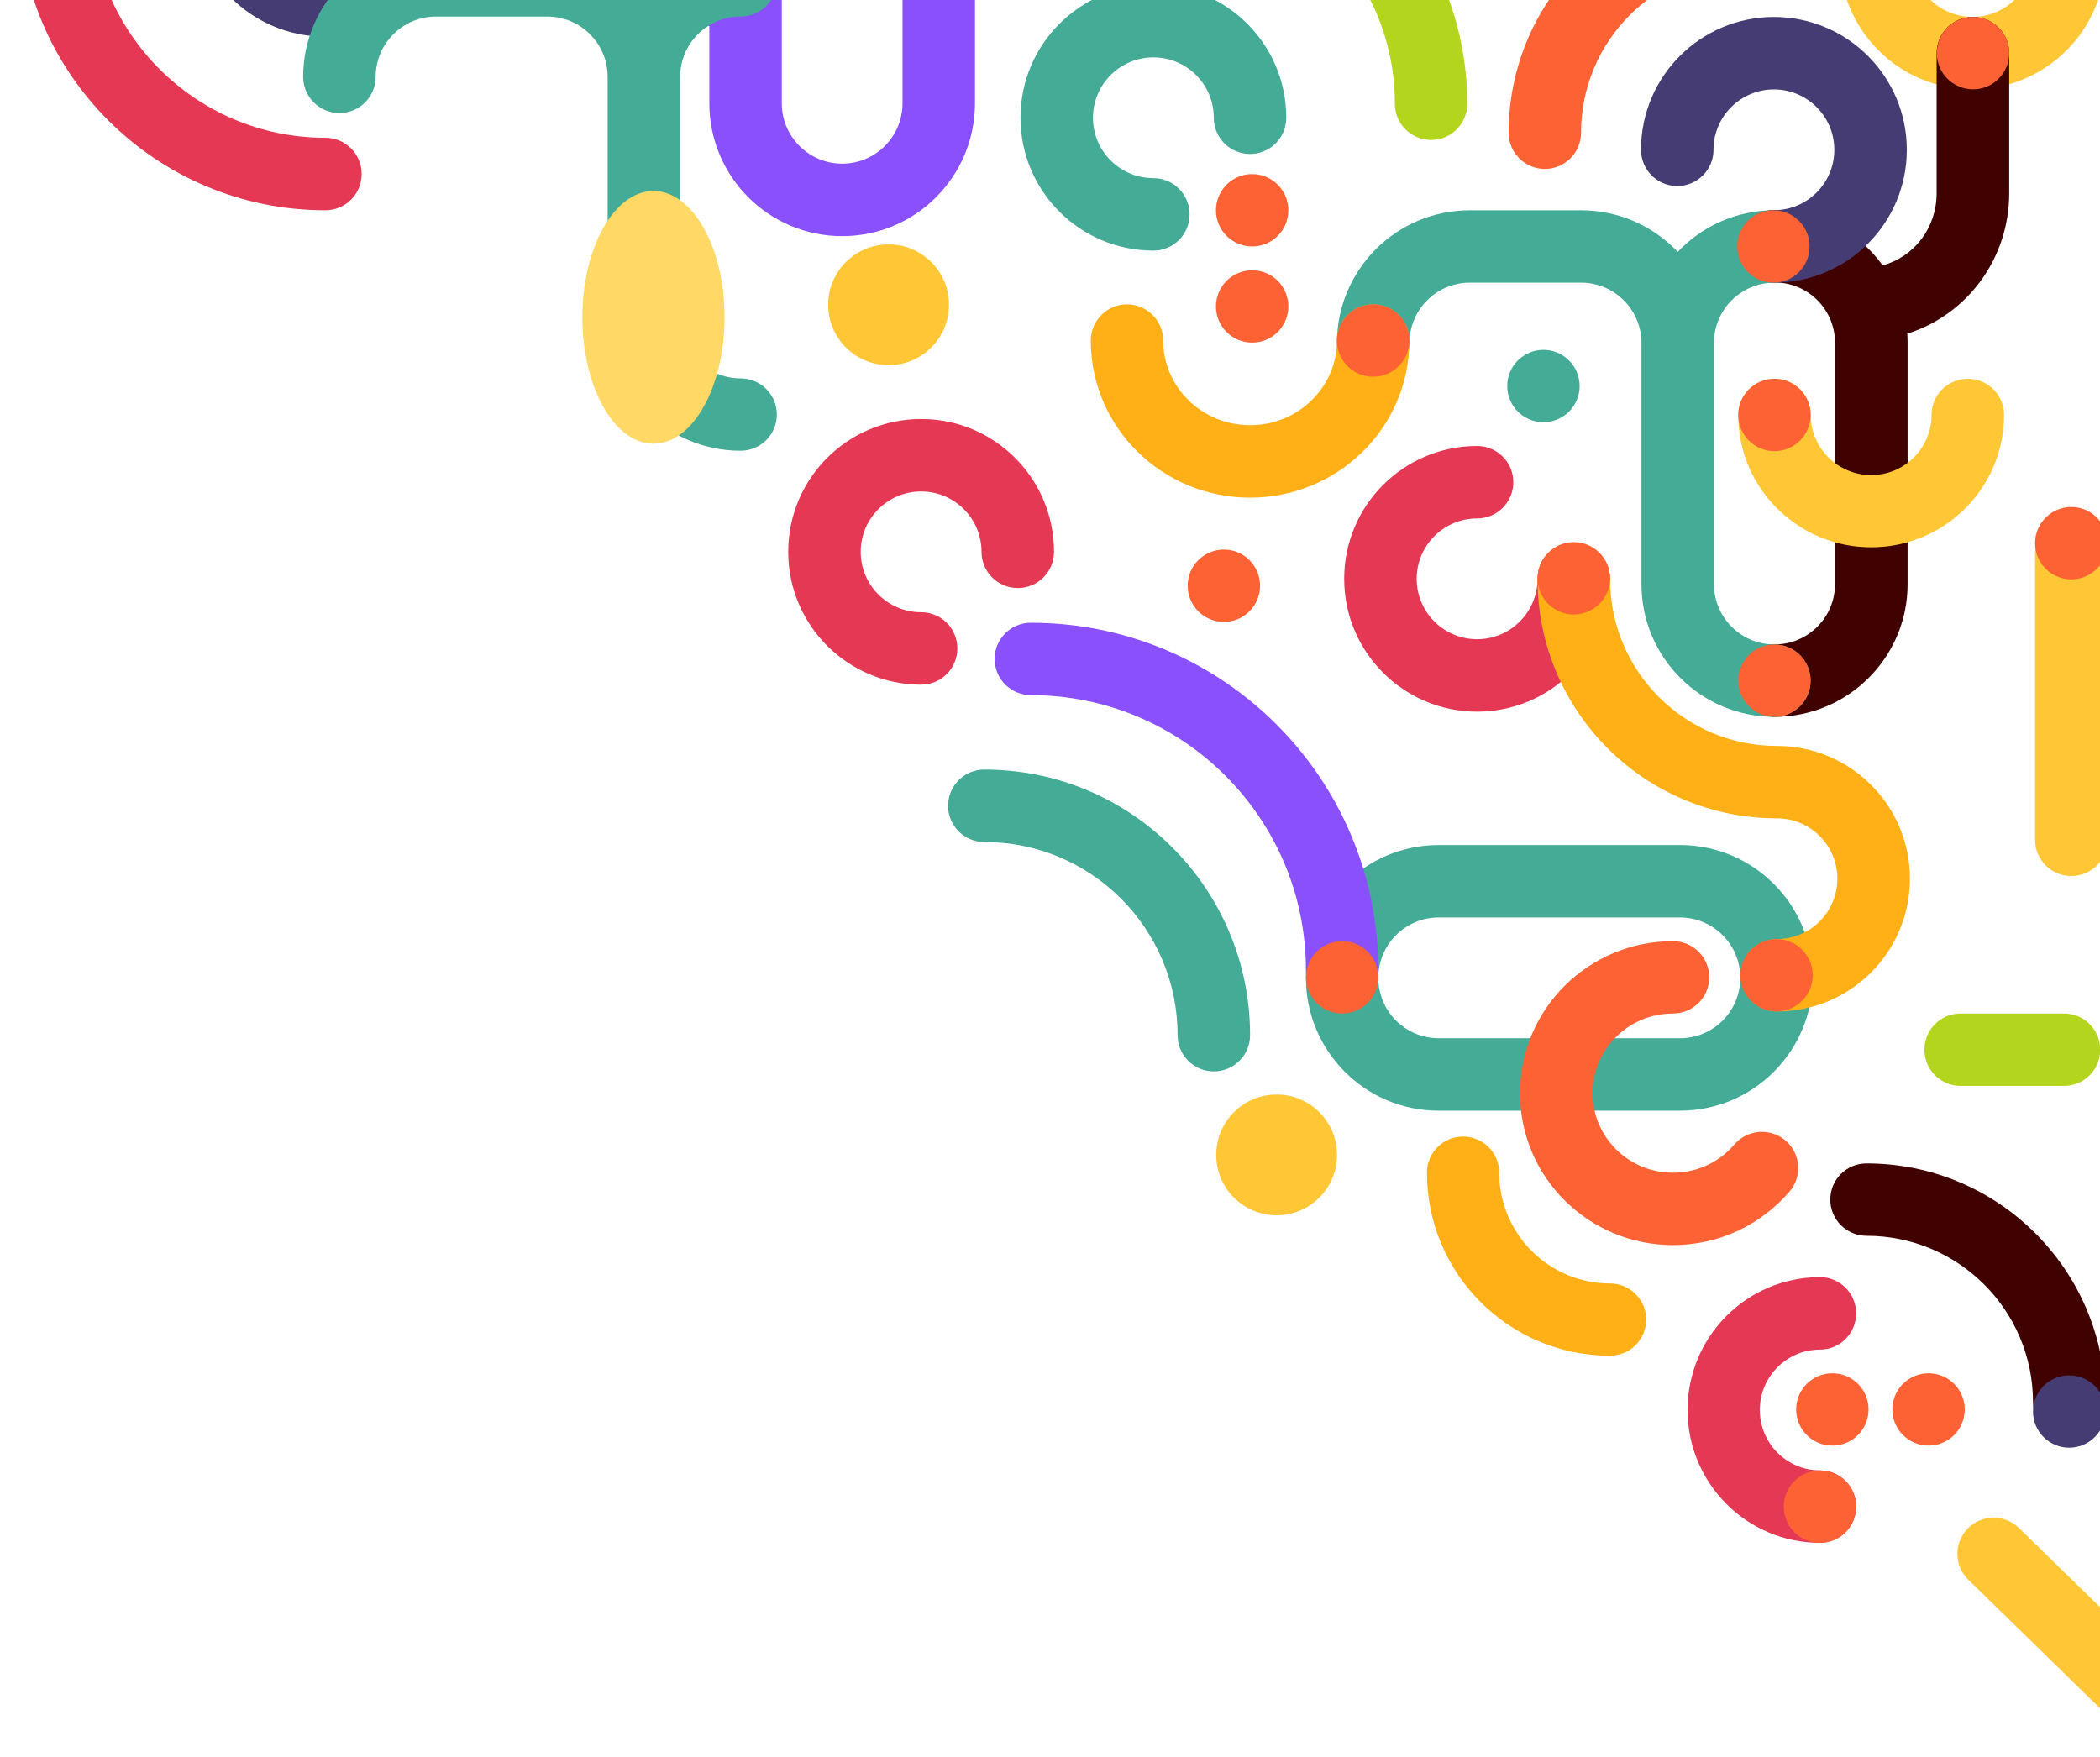 <svg width="368" height="308" viewBox="0 0 368 308" fill="none" xmlns="http://www.w3.org/2000/svg">
<path fill-rule="evenodd" clip-rule="evenodd" d="M344.815 267.903C347.262 265.396 351.278 265.348 353.784 267.794L381.009 294.374C383.515 296.821 383.563 300.836 381.115 303.343C378.668 305.85 374.652 305.898 372.147 303.452L344.921 276.872C342.415 274.426 342.368 270.41 344.815 267.903Z" fill="#FFC735"/>
<path d="M172 96.718C172 90.873 167.26 86.135 161.414 86.135C155.568 86.135 150.828 90.873 150.828 96.718C150.828 102.562 155.568 107.301 161.414 107.301C164.922 107.301 167.766 110.144 167.766 113.65C167.766 117.157 164.922 120 161.414 120C148.552 120 138.125 109.576 138.125 96.718C138.125 83.859 148.552 73.436 161.414 73.436C174.276 73.436 184.703 83.859 184.703 96.718C184.703 100.224 181.859 103.067 178.352 103.067C174.844 103.067 172 100.224 172 96.718Z" fill="#E53855"/>
<path fill-rule="evenodd" clip-rule="evenodd" d="M318.936 236.539C313.109 236.539 308.385 241.277 308.385 247.122C308.385 252.966 313.109 257.704 318.936 257.704C322.432 257.704 325.266 260.547 325.266 264.054C325.266 267.561 322.432 270.404 318.936 270.404C306.117 270.404 295.725 259.98 295.725 247.122C295.725 234.263 306.117 223.839 318.936 223.839C322.432 223.839 325.266 226.682 325.266 230.189C325.266 233.696 322.432 236.539 318.936 236.539Z" fill="#E53855"/>
<path fill-rule="evenodd" clip-rule="evenodd" d="M325.267 264.062C325.267 267.565 322.427 270.404 318.923 270.404C315.42 270.404 312.58 267.565 312.58 264.062C312.58 260.56 315.42 257.721 318.923 257.721C322.427 257.721 325.267 260.56 325.267 264.062Z" fill="#FD6234"/>
<path fill-rule="evenodd" clip-rule="evenodd" d="M327.441 247.031C327.441 250.533 324.6 253.372 321.097 253.372C317.594 253.372 314.754 250.533 314.754 247.031C314.754 243.528 317.594 240.689 321.097 240.689C324.6 240.689 327.441 243.528 327.441 247.031Z" fill="#FD6234"/>
<path fill-rule="evenodd" clip-rule="evenodd" d="M344.296 247.031C344.296 250.533 341.456 253.372 337.953 253.372C334.45 253.372 331.609 250.533 331.609 247.031C331.609 243.528 334.45 240.689 337.953 240.689C341.456 240.689 344.296 243.528 344.296 247.031Z" fill="#FD6234"/>
<path fill-rule="evenodd" clip-rule="evenodd" d="M223.711 191.834C217.865 191.834 213.125 196.573 213.125 202.417C213.125 208.262 217.865 213 223.711 213C229.557 213 234.297 208.262 234.297 202.417C234.297 196.573 229.557 191.834 223.711 191.834ZM155.711 42.834C149.865 42.834 145.125 47.572 145.125 53.417C145.125 59.262 149.865 64 155.711 64C161.557 64 166.297 59.262 166.297 53.417C166.297 47.572 161.557 42.834 155.711 42.834Z" fill="#FFC735"/>
<path d="M202.115 31.223C196.269 31.223 191.529 26.485 191.529 20.64C191.529 14.795 196.269 10.057 202.115 10.057C207.962 10.057 212.701 14.795 212.701 20.64C212.701 24.147 215.545 26.99 219.053 26.99C222.561 26.99 225.404 24.147 225.404 20.64C225.404 7.781 214.978 -2.642 202.115 -2.642C189.253 -2.642 178.826 7.781 178.826 20.64C178.826 33.499 189.253 43.922 202.115 43.922C205.623 43.922 208.467 41.079 208.467 37.573C208.467 34.066 205.623 31.223 202.115 31.223Z" fill="#44AB96"/>
<path fill-rule="evenodd" clip-rule="evenodd" d="M147.577 -47.523C160.431 -47.523 170.851 -37.098 170.851 -24.237V18.1C170.851 30.961 160.431 41.386 147.577 41.386C134.722 41.386 124.302 30.961 124.302 18.1V4.552H110.972C98.119 4.552 87.698 -5.873 87.698 -18.733V-61.071C87.698 -66.918 82.962 -71.655 77.119 -71.655H57.653C51.81 -71.655 47.074 -66.918 47.074 -61.071C47.074 -57.565 44.232 -54.72 40.726 -54.72C37.221 -54.72 34.379 -57.565 34.379 -61.071C34.379 -73.933 44.799 -84.357 57.653 -84.357H77.119C83.788 -84.357 89.803 -81.55 94.046 -77.053C98.289 -81.55 104.303 -84.357 110.972 -84.357H130.015C133.521 -84.357 136.363 -81.511 136.363 -78.006C136.363 -74.5 133.521 -71.655 130.015 -71.655H110.972C105.13 -71.655 100.393 -66.918 100.393 -61.071V-18.733C100.393 -12.888 105.13 -8.149 110.972 -8.149H124.302V-24.237C124.302 -37.098 134.722 -47.523 147.577 -47.523ZM136.998 18.1C136.998 23.946 141.735 28.685 147.577 28.685C153.42 28.685 158.156 23.946 158.156 18.1V-24.237C158.156 -30.083 153.42 -34.822 147.577 -34.822C141.735 -34.822 136.998 -30.083 136.998 -24.237V18.1Z" fill="#8950FC"/>
<path d="M356.259 245.763C356.259 229.652 343.195 216.592 327.08 216.592C323.576 216.592 320.736 213.752 320.736 210.25C320.736 206.748 323.576 203.909 327.08 203.909C350.202 203.909 368.946 222.647 368.946 245.763C368.946 249.265 366.105 252.104 362.602 252.104C359.099 252.104 356.259 249.265 356.259 245.763Z" fill="#400101"/>
<path fill-rule="evenodd" clip-rule="evenodd" d="M206.359 181.434C206.359 162.734 191.195 147.575 172.489 147.575C168.982 147.575 166.139 144.732 166.139 141.226C166.139 137.72 168.982 134.877 172.489 134.877C198.209 134.877 219.06 155.722 219.06 181.434C219.06 184.941 216.217 187.783 212.71 187.783C209.202 187.783 206.359 184.941 206.359 181.434Z" fill="#44AB96"/>
<path fill-rule="evenodd" clip-rule="evenodd" d="M219.423 43.198C222.927 43.198 225.767 40.358 225.767 36.856C225.767 33.354 222.927 30.515 219.423 30.515C215.92 30.515 213.08 33.354 213.08 36.856C213.08 40.358 215.92 43.198 219.423 43.198Z" fill="#FD6234"/>
<path fill-rule="evenodd" clip-rule="evenodd" d="M219.423 60.048C222.927 60.048 225.767 57.209 225.767 53.706C225.767 50.204 222.927 47.365 219.423 47.365C215.92 47.365 213.08 50.204 213.08 53.706C213.08 57.209 215.92 60.048 219.423 60.048Z" fill="#FD6234"/>
<path fill-rule="evenodd" clip-rule="evenodd" d="M335.07 -7.625C335.07 -1.78 339.81 2.958 345.656 2.958C351.503 2.958 356.242 -1.78 356.242 -7.625C356.242 -13.47 351.503 -18.208 345.656 -18.208C339.81 -18.208 335.07 -13.47 335.07 -7.625ZM345.656 15.657C332.794 15.657 322.367 5.234 322.367 -7.625C322.367 -20.484 332.794 -30.907 345.656 -30.907C358.519 -30.907 368.945 -20.484 368.945 -7.625C368.945 5.234 358.519 15.657 345.656 15.657Z" fill="#FFC735"/>
<path d="M304.605 119.292C304.605 115.788 307.453 112.948 310.965 112.948C316.819 112.948 321.564 108.213 321.564 102.373V60.076C321.564 54.236 316.819 49.502 310.965 49.502C307.453 49.502 304.605 46.661 304.605 43.157C304.605 39.653 307.453 36.812 310.965 36.812C318.77 36.812 325.68 40.638 329.912 46.512C335.383 45.022 339.371 40 339.371 33.852V9.319C339.371 5.815 342.218 2.974 345.73 2.974C349.242 2.974 352.09 5.815 352.09 9.319V33.852C352.09 45.327 344.717 55.184 334.229 58.48C334.265 59.007 334.283 59.539 334.283 60.076V102.373C334.283 115.221 323.843 125.637 310.965 125.637C307.453 125.637 304.605 122.796 304.605 119.292Z" fill="#400101"/>
<path fill-rule="evenodd" clip-rule="evenodd" d="M228.848 171.386C228.848 158.528 239.261 148.104 252.107 148.104H294.395C307.241 148.104 317.654 158.528 317.654 171.386C317.654 184.245 307.241 194.668 294.395 194.668H252.107C239.261 194.668 228.848 184.245 228.848 171.386ZM252.107 160.803C246.269 160.803 241.535 165.542 241.535 171.386C241.535 177.231 246.269 181.969 252.107 181.969H294.396C300.235 181.969 304.968 177.231 304.968 171.386C304.968 165.542 300.235 160.803 294.396 160.803H252.107Z" fill="#44AB96"/>
<path fill-rule="evenodd" clip-rule="evenodd" d="M317.292 119.295C317.292 115.793 314.448 112.954 310.94 112.954C305.092 112.954 300.352 108.222 300.352 102.385V60.108C300.352 54.271 305.092 49.539 310.94 49.539C314.448 49.539 317.292 46.7 317.292 43.198C317.292 39.695 314.448 36.856 310.94 36.856C304.265 36.856 298.246 39.659 293.999 44.149C289.752 39.659 283.734 36.856 277.059 36.856H257.578C244.714 36.856 234.285 47.266 234.285 60.108C234.285 63.61 237.129 66.45 240.638 66.45C244.146 66.45 246.99 63.61 246.99 60.108C246.99 54.271 251.731 49.539 257.578 49.539H277.059C282.906 49.539 287.647 54.271 287.647 60.108V102.384C287.647 102.385 287.647 102.384 287.647 102.384C287.647 115.226 298.075 125.637 310.94 125.637C314.448 125.637 317.292 122.797 317.292 119.295Z" fill="#44AB96"/>
<path fill-rule="evenodd" clip-rule="evenodd" d="M310.857 36.84C316.704 36.84 321.443 32.102 321.443 26.257C321.443 20.412 316.704 15.674 310.857 15.674C305.011 15.674 300.271 20.412 300.271 26.257C300.271 29.764 297.428 32.606 293.92 32.606C290.412 32.606 287.568 29.764 287.568 26.257C287.568 13.398 297.995 2.974 310.857 2.974C323.72 2.974 334.146 13.398 334.146 26.257C334.146 39.115 323.72 49.539 310.857 49.539C307.35 49.539 304.506 46.696 304.506 43.189C304.506 39.683 307.35 36.84 310.857 36.84Z" fill="#463C74"/>
<path fill-rule="evenodd" clip-rule="evenodd" d="M258.842 90.865C252.995 90.865 248.256 95.603 248.256 101.448C248.256 107.293 252.995 112.031 258.842 112.031C264.688 112.031 269.428 107.293 269.428 101.448C269.428 97.942 272.271 95.099 275.779 95.099C279.287 95.099 282.131 97.942 282.131 101.448C282.131 114.307 271.704 124.73 258.842 124.73C245.979 124.73 235.553 114.307 235.553 101.448C235.553 88.59 245.979 78.166 258.842 78.166C262.35 78.166 265.193 81.009 265.193 84.516C265.193 88.022 262.35 90.865 258.842 90.865Z" fill="#E53855"/>
<path fill-rule="evenodd" clip-rule="evenodd" d="M293.167 177.637C285.359 177.637 279.081 183.911 279.081 191.588C279.081 199.265 285.359 205.539 293.167 205.539C297.481 205.539 301.33 203.627 303.92 200.601C306.2 197.937 310.214 197.62 312.885 199.894C315.556 202.168 315.874 206.17 313.594 208.834C308.683 214.573 301.348 218.222 293.167 218.222C278.392 218.222 266.363 206.326 266.363 191.588C266.363 176.85 278.392 164.954 293.167 164.954C296.679 164.954 299.527 167.793 299.527 171.295C299.527 174.798 296.679 177.637 293.167 177.637Z" fill="#FD6234"/>
<path fill-rule="evenodd" clip-rule="evenodd" d="M310.767 36.856C314.27 36.856 317.11 39.695 317.11 43.198C317.11 46.7 314.27 49.539 310.767 49.539C307.264 49.539 304.424 46.7 304.424 43.198C304.424 39.695 307.264 36.856 310.767 36.856Z" fill="#FD6234"/>
<path fill-rule="evenodd" clip-rule="evenodd" d="M310.949 112.954C314.452 112.954 317.292 115.793 317.292 119.295C317.292 122.797 314.452 125.637 310.949 125.637C307.446 125.637 304.605 122.797 304.605 119.295C304.605 115.793 307.446 112.954 310.949 112.954Z" fill="#FD6234"/>
<path fill-rule="evenodd" clip-rule="evenodd" d="M345.746 2.974C349.249 2.974 352.089 5.814 352.089 9.316C352.089 12.818 349.249 15.657 345.746 15.657C342.242 15.657 339.402 12.818 339.402 9.316C339.402 5.814 342.242 2.974 345.746 2.974Z" fill="#FD6234"/>
<path fill-rule="evenodd" clip-rule="evenodd" d="M317.309 72.718C317.309 78.543 322.048 83.265 327.894 83.265C333.741 83.265 338.48 78.543 338.48 72.718C338.48 69.223 341.324 66.389 344.832 66.389C348.34 66.389 351.184 69.223 351.184 72.718C351.184 85.534 340.757 95.922 327.894 95.922C315.032 95.922 304.605 85.534 304.605 72.718C304.605 69.223 307.449 66.389 310.957 66.389C314.465 66.389 317.309 69.223 317.309 72.718Z" fill="#FFC735"/>
<path fill-rule="evenodd" clip-rule="evenodd" d="M203.837 59.697C203.837 67.765 210.534 74.52 219.061 74.52C227.588 74.52 234.285 67.765 234.285 59.697C234.285 56.188 237.125 53.344 240.628 53.344C244.131 53.344 246.972 56.188 246.972 59.697C246.972 75.019 234.356 87.226 219.061 87.226C203.766 87.226 191.15 75.019 191.15 59.697C191.15 56.188 193.991 53.344 197.494 53.344C200.997 53.344 203.837 56.188 203.837 59.697Z" fill="#FFB017"/>
<path fill-rule="evenodd" clip-rule="evenodd" d="M282.156 101.544C282.156 117.666 295.244 130.736 311.389 130.736C324.258 130.736 334.691 141.154 334.691 154.005C334.691 166.857 324.258 177.274 311.389 177.274C307.879 177.274 305.034 174.433 305.034 170.928C305.034 167.424 307.879 164.582 311.389 164.582C317.239 164.582 321.981 159.847 321.981 154.005C321.981 148.164 317.239 143.428 311.389 143.428C288.224 143.428 269.445 124.676 269.445 101.544C269.445 98.039 272.291 95.198 275.8 95.198C279.31 95.198 282.156 98.039 282.156 101.544Z" fill="#FFB017"/>
<path d="M228.847 170.027C228.847 143.41 207.263 121.832 180.638 121.832C177.135 121.832 174.295 118.993 174.295 115.49C174.295 111.988 177.135 109.149 180.638 109.149C214.27 109.149 241.534 136.405 241.534 170.027C241.534 173.529 238.694 176.369 235.191 176.369C231.688 176.369 228.847 173.529 228.847 170.027Z" fill="#8950FC"/>
<path d="M15.919 -16.943C15.919 5.751 34.322 24.148 57.022 24.148C60.532 24.148 63.378 26.992 63.378 30.502C63.378 34.011 60.532 36.856 57.022 36.856C27.301 36.856 3.207 12.769 3.207 -16.943C3.207 -20.452 6.053 -23.297 9.563 -23.297C13.073 -23.297 15.919 -20.452 15.919 -16.943Z" fill="#E53855"/>
<path fill-rule="evenodd" clip-rule="evenodd" d="M306.237 -5.903C290.122 -5.903 277.058 7.157 277.058 23.267C277.058 26.77 274.218 29.609 270.714 29.609C267.211 29.609 264.371 26.77 264.371 23.267C264.371 0.152 283.115 -18.586 306.237 -18.586C309.74 -18.586 312.58 -15.747 312.58 -12.245C312.58 -8.743 309.74 -5.903 306.237 -5.903Z" fill="#FD6234"/>
<path fill-rule="evenodd" clip-rule="evenodd" d="M262.719 205.529C262.719 216.253 271.415 224.946 282.142 224.946C285.639 224.946 288.475 227.781 288.475 231.277C288.475 234.774 285.639 237.609 282.142 237.609C264.419 237.609 250.053 223.246 250.053 205.529C250.053 202.033 252.888 199.198 256.386 199.198C259.884 199.198 262.719 202.033 262.719 205.529Z" fill="#FFB017"/>
<path fill-rule="evenodd" clip-rule="evenodd" d="M310.949 66.389C314.452 66.389 317.292 69.229 317.292 72.731C317.292 76.233 314.452 79.072 310.949 79.072C307.446 79.072 304.605 76.233 304.605 72.731C304.605 69.229 307.446 66.389 310.949 66.389Z" fill="#FD6234"/>
<path fill-rule="evenodd" clip-rule="evenodd" d="M275.789 95.016C279.292 95.016 282.132 97.856 282.132 101.358C282.132 104.86 279.292 107.699 275.789 107.699C272.285 107.699 269.445 104.86 269.445 101.358C269.445 97.856 272.285 95.016 275.789 95.016Z" fill="#FD6234"/>
<path fill-rule="evenodd" clip-rule="evenodd" d="M214.468 96.317C217.972 96.317 220.812 99.156 220.812 102.659C220.812 106.161 217.972 109 214.468 109C210.965 109 208.125 106.161 208.125 102.659C208.125 99.156 210.965 96.317 214.468 96.317Z" fill="#FD6234"/>
<path fill-rule="evenodd" clip-rule="evenodd" d="M240.628 53.344C244.132 53.344 246.972 56.183 246.972 59.685C246.972 63.188 244.132 66.027 240.628 66.027C237.125 66.027 234.285 63.188 234.285 59.685C234.285 56.183 237.125 53.344 240.628 53.344Z" fill="#FD6234"/>
<path fill-rule="evenodd" clip-rule="evenodd" d="M362.601 241.051C359.098 241.051 356.258 243.891 356.258 247.393C356.258 250.895 359.098 253.734 362.601 253.734C366.104 253.734 368.944 250.895 368.944 247.393C368.944 243.891 366.104 241.051 362.601 241.051Z" fill="#463C74"/>
<path fill-rule="evenodd" clip-rule="evenodd" d="M270.468 61.317C273.972 61.317 276.812 64.156 276.812 67.659C276.812 71.161 273.972 74 270.468 74C266.965 74 264.125 71.161 264.125 67.659C264.125 64.156 266.965 61.317 270.468 61.317Z" fill="#44AB96"/>
<path fill-rule="evenodd" clip-rule="evenodd" d="M235.191 164.954C238.694 164.954 241.534 167.793 241.534 171.295C241.534 174.797 238.694 177.637 235.191 177.637C231.688 177.637 228.848 174.797 228.848 171.295C228.848 167.793 231.688 164.954 235.191 164.954Z" fill="#FD6234"/>
<path fill-rule="evenodd" clip-rule="evenodd" d="M311.31 164.591C314.813 164.591 317.654 167.431 317.654 170.933C317.654 174.435 314.813 177.274 311.31 177.274C307.807 177.274 304.967 174.435 304.967 170.933C304.967 167.431 307.807 164.591 311.31 164.591Z" fill="#FD6234"/>
<path fill-rule="evenodd" clip-rule="evenodd" d="M368.039 183.978C368.039 187.481 365.204 190.32 361.708 190.32H343.559C340.063 190.32 337.229 187.481 337.229 183.978C337.229 180.476 340.063 177.637 343.559 177.637H361.708C365.204 177.637 368.039 180.476 368.039 183.978Z" fill="#B4D51E"/>
<path fill-rule="evenodd" clip-rule="evenodd" d="M362.964 153.539C359.461 153.539 356.621 150.697 356.621 147.192V96.834C356.621 93.329 359.461 90.487 362.964 90.487C366.468 90.487 369.308 93.329 369.308 96.834V147.192C369.308 150.697 366.468 153.539 362.964 153.539Z" fill="#FFC735"/>
<path fill-rule="evenodd" clip-rule="evenodd" d="M369.308 95.198C369.308 98.7 366.468 101.539 362.964 101.539C359.461 101.539 356.621 98.7 356.621 95.198C356.621 91.695 359.461 88.856 362.964 88.856C366.468 88.856 369.308 91.695 369.308 95.198Z" fill="#FD6234"/>
<path fill-rule="evenodd" clip-rule="evenodd" d="M244.435 18.194C244.435 -4.22 226.259 -22.391 203.837 -22.391C200.334 -22.391 197.494 -25.231 197.494 -28.733C197.494 -32.235 200.334 -35.074 203.837 -35.074C233.265 -35.074 257.121 -11.225 257.121 18.194C257.121 21.696 254.281 24.536 250.778 24.536C247.275 24.536 244.435 21.696 244.435 18.194Z" fill="#B4D51E"/>
<path fill-rule="evenodd" clip-rule="evenodd" d="M56.943 -27.448C51.097 -27.448 46.357 -22.71 46.357 -16.865C46.357 -11.021 51.097 -6.282 56.943 -6.282C62.79 -6.282 67.529 -11.021 67.529 -16.865C67.529 -20.372 70.373 -23.215 73.881 -23.215C77.389 -23.215 80.232 -20.372 80.232 -16.865C80.232 -4.007 69.806 6.417 56.943 6.417C44.081 6.417 33.654 -4.007 33.654 -16.865C33.654 -29.724 44.081 -40.148 56.943 -40.148C60.451 -40.148 63.295 -37.303 63.295 -33.798C63.295 -30.291 60.451 -27.448 56.943 -27.448Z" fill="#463C74"/>
<path fill-rule="evenodd" clip-rule="evenodd" d="M136.132 72.659C136.132 69.156 133.288 66.317 129.779 66.317C123.932 66.317 119.192 61.585 119.192 55.748V13.472C119.192 7.634 123.932 2.902 129.779 2.902C133.288 2.902 136.132 0.063 136.132 -3.439C136.132 -6.941 133.288 -9.781 129.779 -9.781C123.105 -9.781 117.086 -6.978 112.839 -2.487C108.592 -6.978 102.573 -9.781 95.899 -9.781H76.418C63.553 -9.781 53.125 0.63 53.125 13.472C53.125 16.974 55.969 19.813 59.478 19.813C62.986 19.813 65.83 16.974 65.83 13.472C65.83 7.634 70.57 2.902 76.418 2.902H95.899C101.746 2.902 106.487 7.634 106.487 13.472V55.748C106.487 55.748 106.487 55.748 106.487 55.748C106.487 68.589 116.915 79 129.779 79C133.288 79 136.132 76.161 136.132 72.659Z" fill="#44AB96"/>
<path fill-rule="evenodd" clip-rule="evenodd" d="M114.51 33.478C107.63 33.478 102.053 43.392 102.053 55.622C102.053 67.852 107.63 77.765 114.51 77.765C121.389 77.765 126.967 67.852 126.967 55.622C126.967 43.392 121.389 33.478 114.51 33.478Z" fill="#FFD866"/>
</svg>
